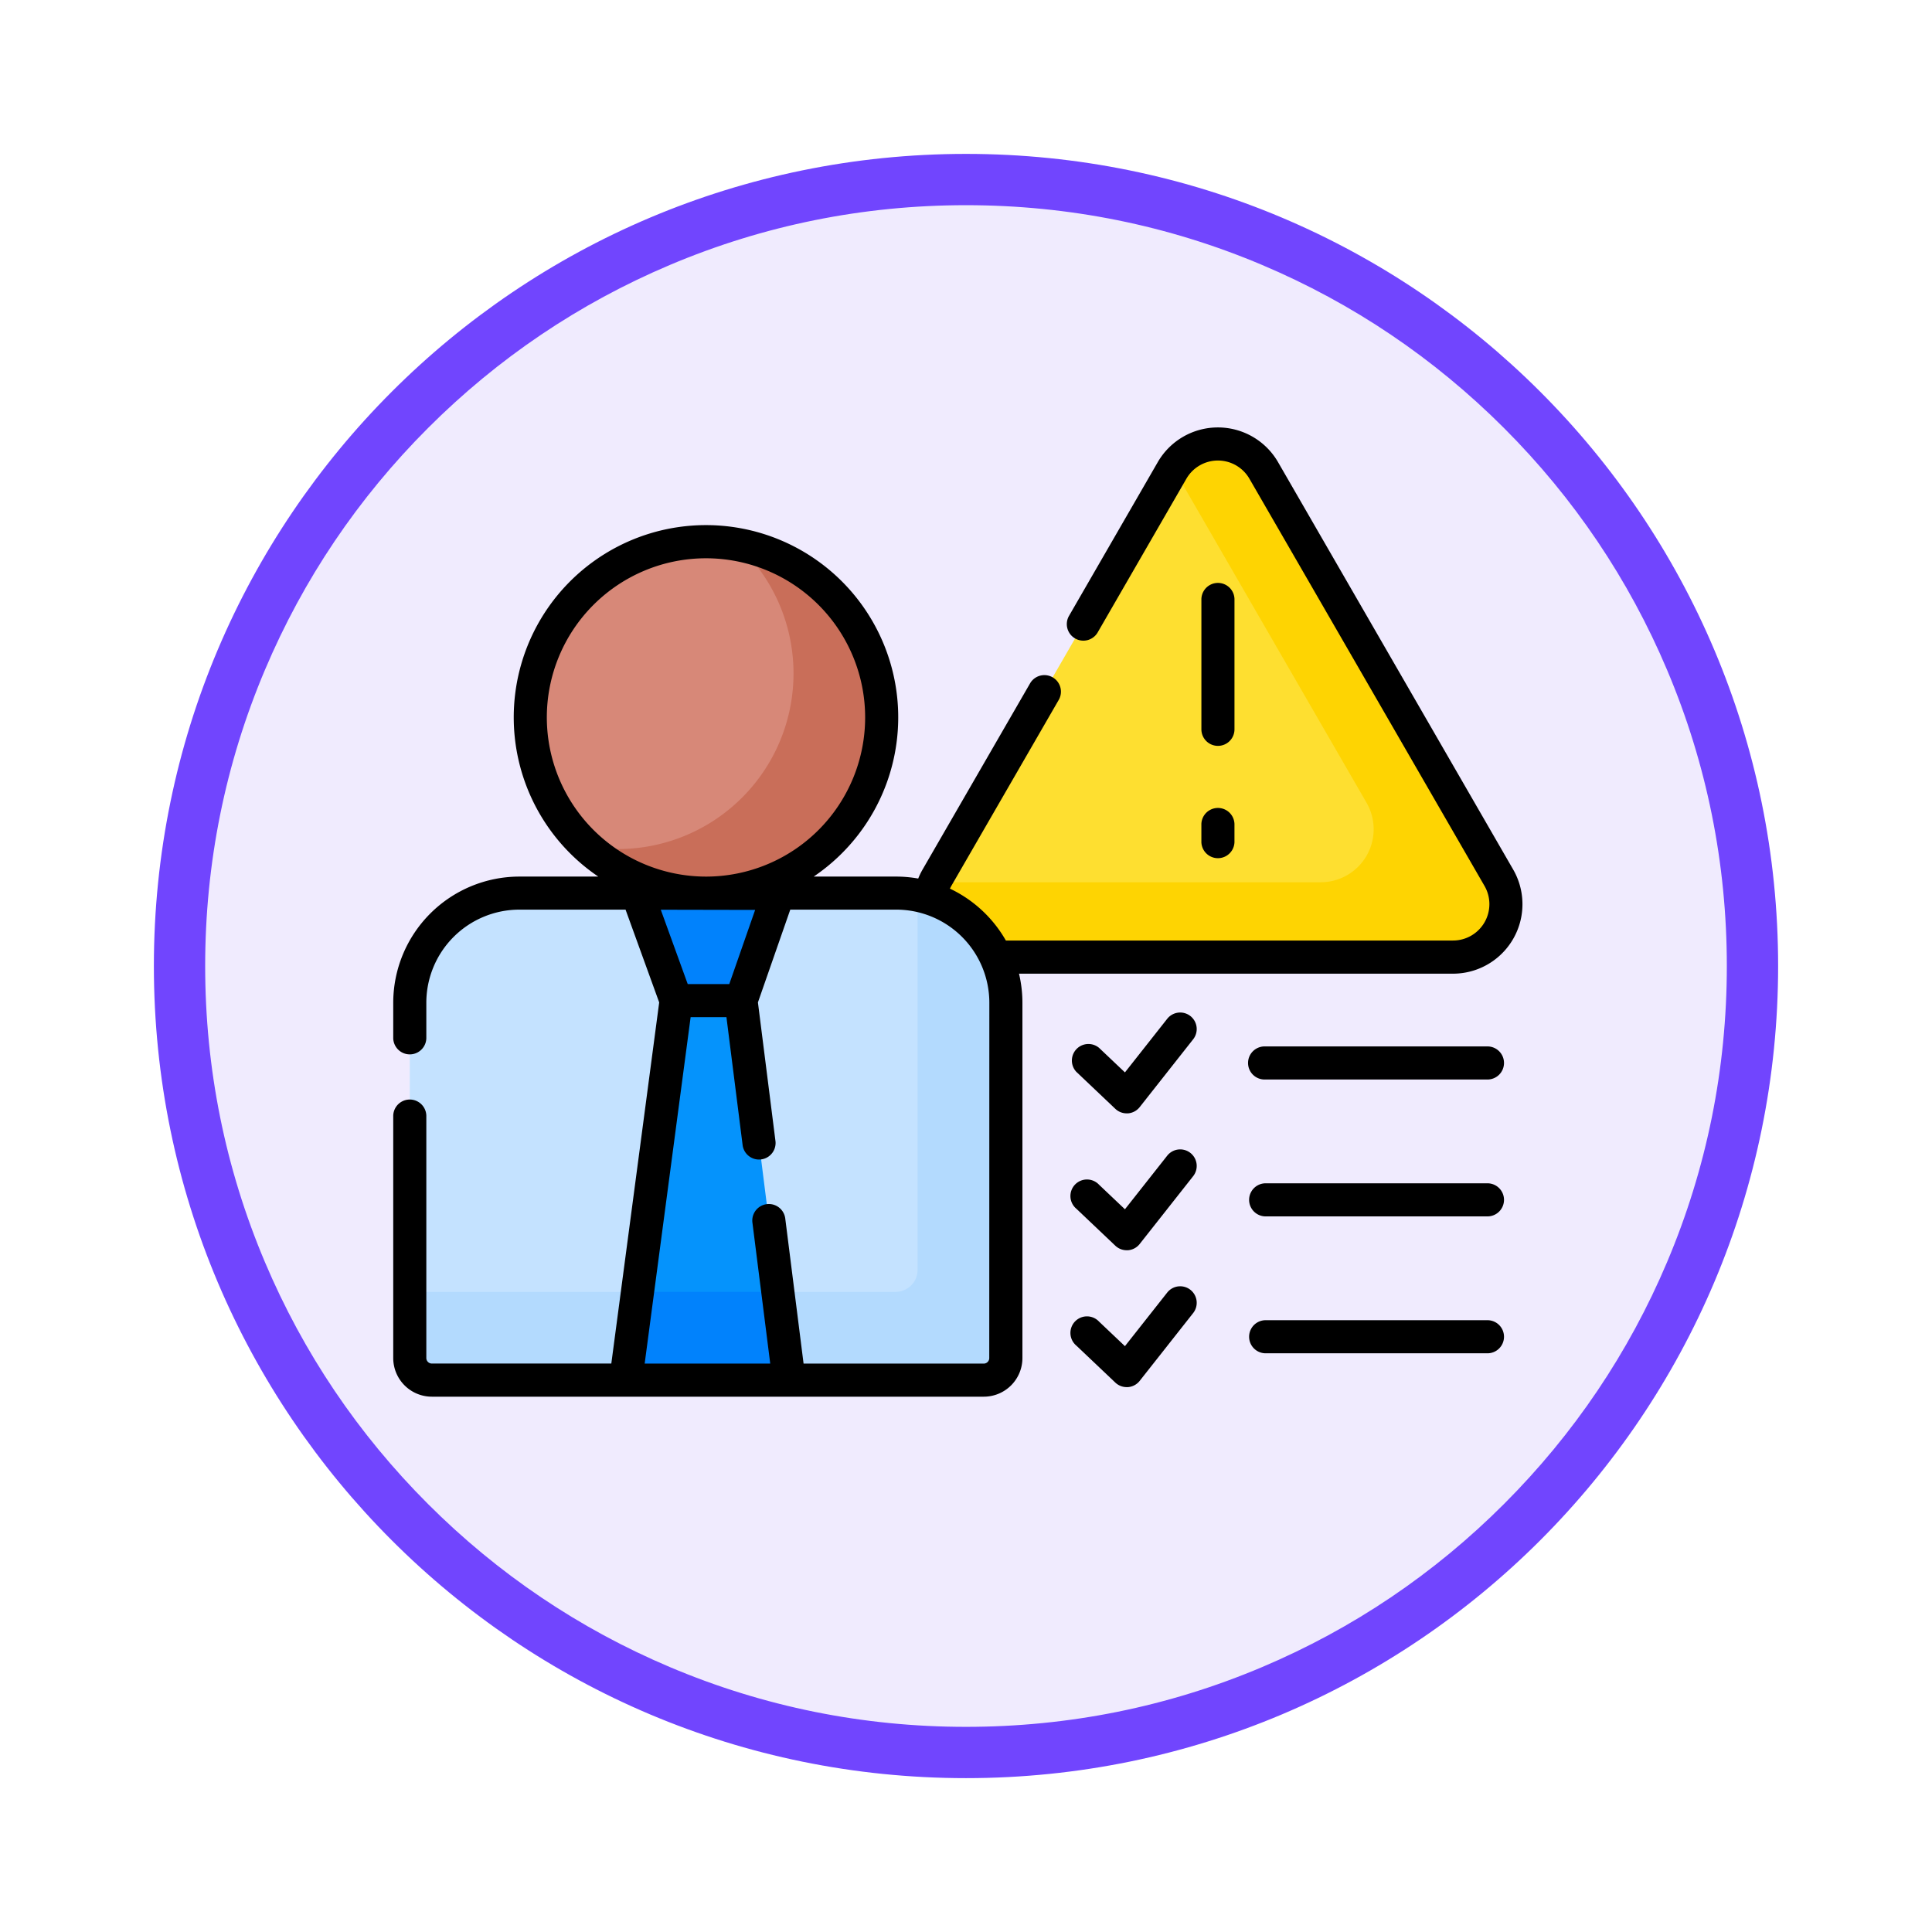 <svg xmlns="http://www.w3.org/2000/svg" xmlns:xlink="http://www.w3.org/1999/xlink" width="113" height="113" viewBox="0 0 113 113">
  <defs>
    <filter id="Trazado_982547" x="0" y="0" width="113" height="113" filterUnits="userSpaceOnUse">
      <feOffset dy="3" input="SourceAlpha"/>
      <feGaussianBlur stdDeviation="3" result="blur"/>
      <feFlood flood-opacity="0.161"/>
      <feComposite operator="in" in2="blur"/>
      <feComposite in="SourceGraphic"/>
    </filter>
  </defs>
  <g id="Grupo_1161501" data-name="Grupo 1161501" transform="translate(-827 -10034)">
    <g id="Grupo_1158304" data-name="Grupo 1158304" transform="translate(501 4513)">
      <g id="Grupo_1152576" data-name="Grupo 1152576" transform="translate(-0.454 1205.621)">
        <g id="Grupo_1148633" data-name="Grupo 1148633" transform="translate(71.408 600.047)">
          <g id="Grupo_1148525" data-name="Grupo 1148525" transform="translate(264.046 3721.333)">
            <g transform="matrix(1, 0, 0, 1, -9, -6)" filter="url(#Trazado_982547)">
              <g id="Trazado_982547-2" data-name="Trazado 982547" transform="translate(9 6)" fill="#f0ebfe">
                <path d="M 47.5 93.5 C 41.289 93.5 35.265 92.284 29.595 89.886 C 24.118 87.569 19.198 84.252 14.973 80.027 C 10.748 75.802 7.431 70.882 5.114 65.405 C 2.716 59.735 1.5 53.711 1.5 47.5 C 1.5 41.289 2.716 35.265 5.114 29.595 C 7.431 24.118 10.748 19.198 14.973 14.973 C 19.198 10.748 24.118 7.431 29.595 5.114 C 35.265 2.716 41.289 1.5 47.5 1.5 C 53.711 1.5 59.735 2.716 65.405 5.114 C 70.882 7.431 75.802 10.748 80.027 14.973 C 84.252 19.198 87.569 24.118 89.886 29.595 C 92.284 35.265 93.5 41.289 93.5 47.5 C 93.5 53.711 92.284 59.735 89.886 65.405 C 87.569 70.882 84.252 75.802 80.027 80.027 C 75.802 84.252 70.882 87.569 65.405 89.886 C 59.735 92.284 53.711 93.5 47.5 93.5 Z" stroke="none"/>
                <path d="M 47.5 3 C 41.491 3 35.664 4.176 30.18 6.496 C 24.881 8.737 20.122 11.946 16.034 16.034 C 11.946 20.122 8.737 24.881 6.496 30.18 C 4.176 35.664 3 41.491 3 47.5 C 3 53.509 4.176 59.336 6.496 64.82 C 8.737 70.119 11.946 74.878 16.034 78.966 C 20.122 83.054 24.881 86.263 30.18 88.504 C 35.664 90.824 41.491 92 47.5 92 C 53.509 92 59.336 90.824 64.82 88.504 C 70.119 86.263 74.878 83.054 78.966 78.966 C 83.054 74.878 86.263 70.119 88.504 64.82 C 90.824 59.336 92 53.509 92 47.5 C 92 41.491 90.824 35.664 88.504 30.18 C 86.263 24.881 83.054 20.122 78.966 16.034 C 74.878 11.946 70.119 8.737 64.82 6.496 C 59.336 4.176 53.509 3 47.5 3 M 47.5 0 C 73.734 0 95 21.266 95 47.5 C 95 73.734 73.734 95 47.5 95 C 21.266 95 0 73.734 0 47.5 C 0 21.266 21.266 0 47.5 0 Z" stroke="none" fill="#7145fe"/>
              </g>
            </g>
          </g>
        </g>
      </g>
    </g>
    <g id="factores-de-riesgo" transform="translate(850 10022.703)">
      <g id="Grupo_1161499" data-name="Grupo 1161499" transform="translate(0.968 37.264)">
        <g id="Grupo_1161498" data-name="Grupo 1161498" transform="translate(0 0)">
          <g id="Grupo_1161488" data-name="Grupo 1161488" transform="translate(30.415)">
            <g id="Grupo_1161486" data-name="Grupo 1161486">
              <path id="Trazado_995010" data-name="Trazado 995010" d="M257.423,45.343,243.67,69.163a3.1,3.1,0,0,0,2.681,4.643h27.505a3.1,3.1,0,0,0,2.68-4.643l-13.752-23.82A3.1,3.1,0,0,0,257.423,45.343Z" transform="translate(-243.251 -43.796)" fill="#fedf30"/>
            </g>
            <g id="Grupo_1161487" data-name="Grupo 1161487" transform="translate(0.002 0.001)">
              <path id="Trazado_995011" data-name="Trazado 995011" d="M276.547,69.168l-13.752-23.82a3.094,3.094,0,0,0-5.285-.122l11.3,19.566a3.1,3.1,0,0,1-2.681,4.643H243.545a3.1,3.1,0,0,0,2.816,4.377h27.505A3.1,3.1,0,0,0,276.547,69.168Z" transform="translate(-243.263 -43.801)" fill="#fed402"/>
            </g>
          </g>
          <g id="Grupo_1161497" data-name="Grupo 1161497" transform="translate(0 5.718)">
            <g id="Grupo_1161489" data-name="Grupo 1161489" transform="translate(0 20.553)">
              <path id="Trazado_995012" data-name="Trazado 995012" d="M42.36,274.616V253.833a6.411,6.411,0,0,0-6.411-6.411H13.911A6.411,6.411,0,0,0,7.5,253.833v20.783a1.29,1.29,0,0,0,1.29,1.29H41.07A1.29,1.29,0,0,0,42.36,274.616Z" transform="translate(-7.5 -247.422)" fill="#c4e2ff"/>
            </g>
            <g id="Grupo_1161490" data-name="Grupo 1161490" transform="translate(0 20.676)">
              <path id="Trazado_995013" data-name="Trazado 995013" d="M37.2,248.374v21.91a1.29,1.29,0,0,1-1.29,1.29H7.5v3.87a1.29,1.29,0,0,0,1.29,1.29H41.07a1.29,1.29,0,0,0,1.29-1.29V254.662A6.412,6.412,0,0,0,37.2,248.374Z" transform="translate(-7.5 -248.374)" fill="#b3dafe"/>
            </g>
            <g id="Grupo_1161491" data-name="Grupo 1161491" transform="translate(7.048)">
              <circle id="Elipse_12027" data-name="Elipse 12027" cx="10.276" cy="10.276" r="10.276" fill="#d78878"/>
            </g>
            <g id="Grupo_1161492" data-name="Grupo 1161492" transform="translate(10.335 0.166)">
              <path id="Trazado_995014" data-name="Trazado 995014" d="M96.423,89.4A10.272,10.272,0,0,1,87.6,107.04,10.275,10.275,0,1,0,96.423,89.4Z" transform="translate(-87.604 -89.398)" fill="#c96e59"/>
            </g>
            <g id="Grupo_1161496" data-name="Grupo 1161496" transform="translate(12.634 20.553)">
              <g id="Grupo_1161493" data-name="Grupo 1161493" transform="translate(0 6.104)">
                <path id="Trazado_995015" data-name="Trazado 995015" d="M114.97,317.113l-2.8-22.2-.259-.183h-3.278l-.259.183-2.944,22.2Z" transform="translate(-105.426 -294.733)" fill="#0593fc"/>
              </g>
              <g id="Grupo_1161494" data-name="Grupo 1161494" transform="translate(0 23.323)">
                <path id="Trazado_995016" data-name="Trazado 995016" d="M106.111,428.2l-.685,5.161h9.544l-.652-5.161Z" transform="translate(-105.426 -428.203)" fill="#0182fc"/>
              </g>
              <g id="Grupo_1161495" data-name="Grupo 1161495" transform="translate(0.665)">
                <path id="Trazado_995017" data-name="Trazado 995017" d="M110.584,247.422l2.279,6.287h3.8l2.187-6.269Z" transform="translate(-110.584 -247.422)" fill="#0182fc"/>
              </g>
            </g>
          </g>
        </g>
      </g>
      <g id="Grupo_1161500" data-name="Grupo 1161500" transform="translate(0 36.297)">
        <path id="Trazado_995018" data-name="Trazado 995018" d="M314.313,301.754a.967.967,0,0,0-1.359.16l-2.472,3.134-1.512-1.434a.968.968,0,0,0-1.332,1.4l2.281,2.164a.967.967,0,0,0,.666.266l.07,0a.967.967,0,0,0,.69-.366l3.128-3.967A.968.968,0,0,0,314.313,301.754Z" transform="translate(-267.686 -267.325)"/>
        <path id="Trazado_995019" data-name="Trazado 995019" d="M401.711,316.918H388.739a.968.968,0,1,0,0,1.935h12.972a.968.968,0,1,0,0-1.935Z" transform="translate(-337.743 -280.714)"/>
        <path id="Trazado_995020" data-name="Trazado 995020" d="M314.313,363.81a.967.967,0,0,0-1.359.16l-2.472,3.134-1.512-1.434a.968.968,0,1,0-1.332,1.4l2.281,2.164a.967.967,0,0,0,.666.266l.07,0a.967.967,0,0,0,.69-.366l3.128-3.967A.968.968,0,0,0,314.313,363.81Z" transform="translate(-267.686 -321.375)"/>
        <path id="Trazado_995021" data-name="Trazado 995021" d="M401.711,378.976H388.739a.968.968,0,0,0,0,1.935h12.972a.968.968,0,1,0,0-1.935Z" transform="translate(-337.743 -334.766)"/>
        <path id="Trazado_995022" data-name="Trazado 995022" d="M314.313,425.868a.967.967,0,0,0-1.359.16l-2.472,3.134-1.512-1.434a.968.968,0,1,0-1.332,1.4l2.281,2.164a.967.967,0,0,0,.666.266l.07,0a.967.967,0,0,0,.69-.366l3.128-3.967A.968.968,0,0,0,314.313,425.868Z" transform="translate(-267.686 -375.427)"/>
        <path id="Trazado_995023" data-name="Trazado 995023" d="M401.711,441.034H388.739a.968.968,0,0,0,0,1.935h12.972a.968.968,0,1,0,0-1.935Z" transform="translate(-337.743 -388.817)"/>
        <path id="Trazado_995024" data-name="Trazado 995024" d="M367.344,116.114a.967.967,0,0,0,.968-.968v-7.626a.968.968,0,0,0-1.935,0v7.626A.968.968,0,0,0,367.344,116.114Z" transform="translate(-319.109 -97.489)"/>
        <path id="Trazado_995025" data-name="Trazado 995025" d="M366.376,210.594a.968.968,0,0,0,1.935,0V209.53a.968.968,0,0,0-1.935,0Z" transform="translate(-319.109 -186.337)"/>
        <path id="Trazado_995026" data-name="Trazado 995026" d="M65.5,62.148,51.752,38.328a4.063,4.063,0,0,0-7.037,0l-5.2,9.008a.968.968,0,0,0,1.676.968l5.2-9.008a2.128,2.128,0,0,1,3.685,0l13.752,23.82a2.128,2.128,0,0,1-1.843,3.191H35.832a7.426,7.426,0,0,0-3.272-3.035c.025-.053.051-.105.08-.156l6.294-10.9a.968.968,0,0,0-1.676-.968l-6.294,10.9a4.18,4.18,0,0,0-.259.534,7.387,7.387,0,0,0-1.288-.115H24.592a11.244,11.244,0,1,0-12.6,0H7.378A7.387,7.387,0,0,0,0,69.946v2.083a.968.968,0,0,0,1.935,0V69.946A5.449,5.449,0,0,1,7.378,64.5h6.21l1.967,5.427-2.8,21.122H2.258a.323.323,0,0,1-.323-.323V76.544a.968.968,0,0,0-1.935,0V90.729a2.26,2.26,0,0,0,2.258,2.258h32.28A2.26,2.26,0,0,0,36.8,90.729V69.946a7.37,7.37,0,0,0-.2-1.7H61.986A4.063,4.063,0,0,0,65.5,62.148ZM8.983,53.259a9.309,9.309,0,1,1,9.309,9.309A9.319,9.319,0,0,1,8.983,53.259Zm6.665,11.247,5.519.011-1.513,4.337h-2.43ZM34.86,90.729a.323.323,0,0,1-.323.323H24l-1.075-8.513a.968.968,0,0,0-1.92.243l1.045,8.27H14.706L17.394,70.79h2.095l.949,7.506a.968.968,0,0,0,1.92-.243L21.33,69.926,23.222,64.5h6.2a5.449,5.449,0,0,1,5.443,5.443Z" transform="translate(0 -36.297)"/>
      </g>
    </g>
  </g>
</svg>
